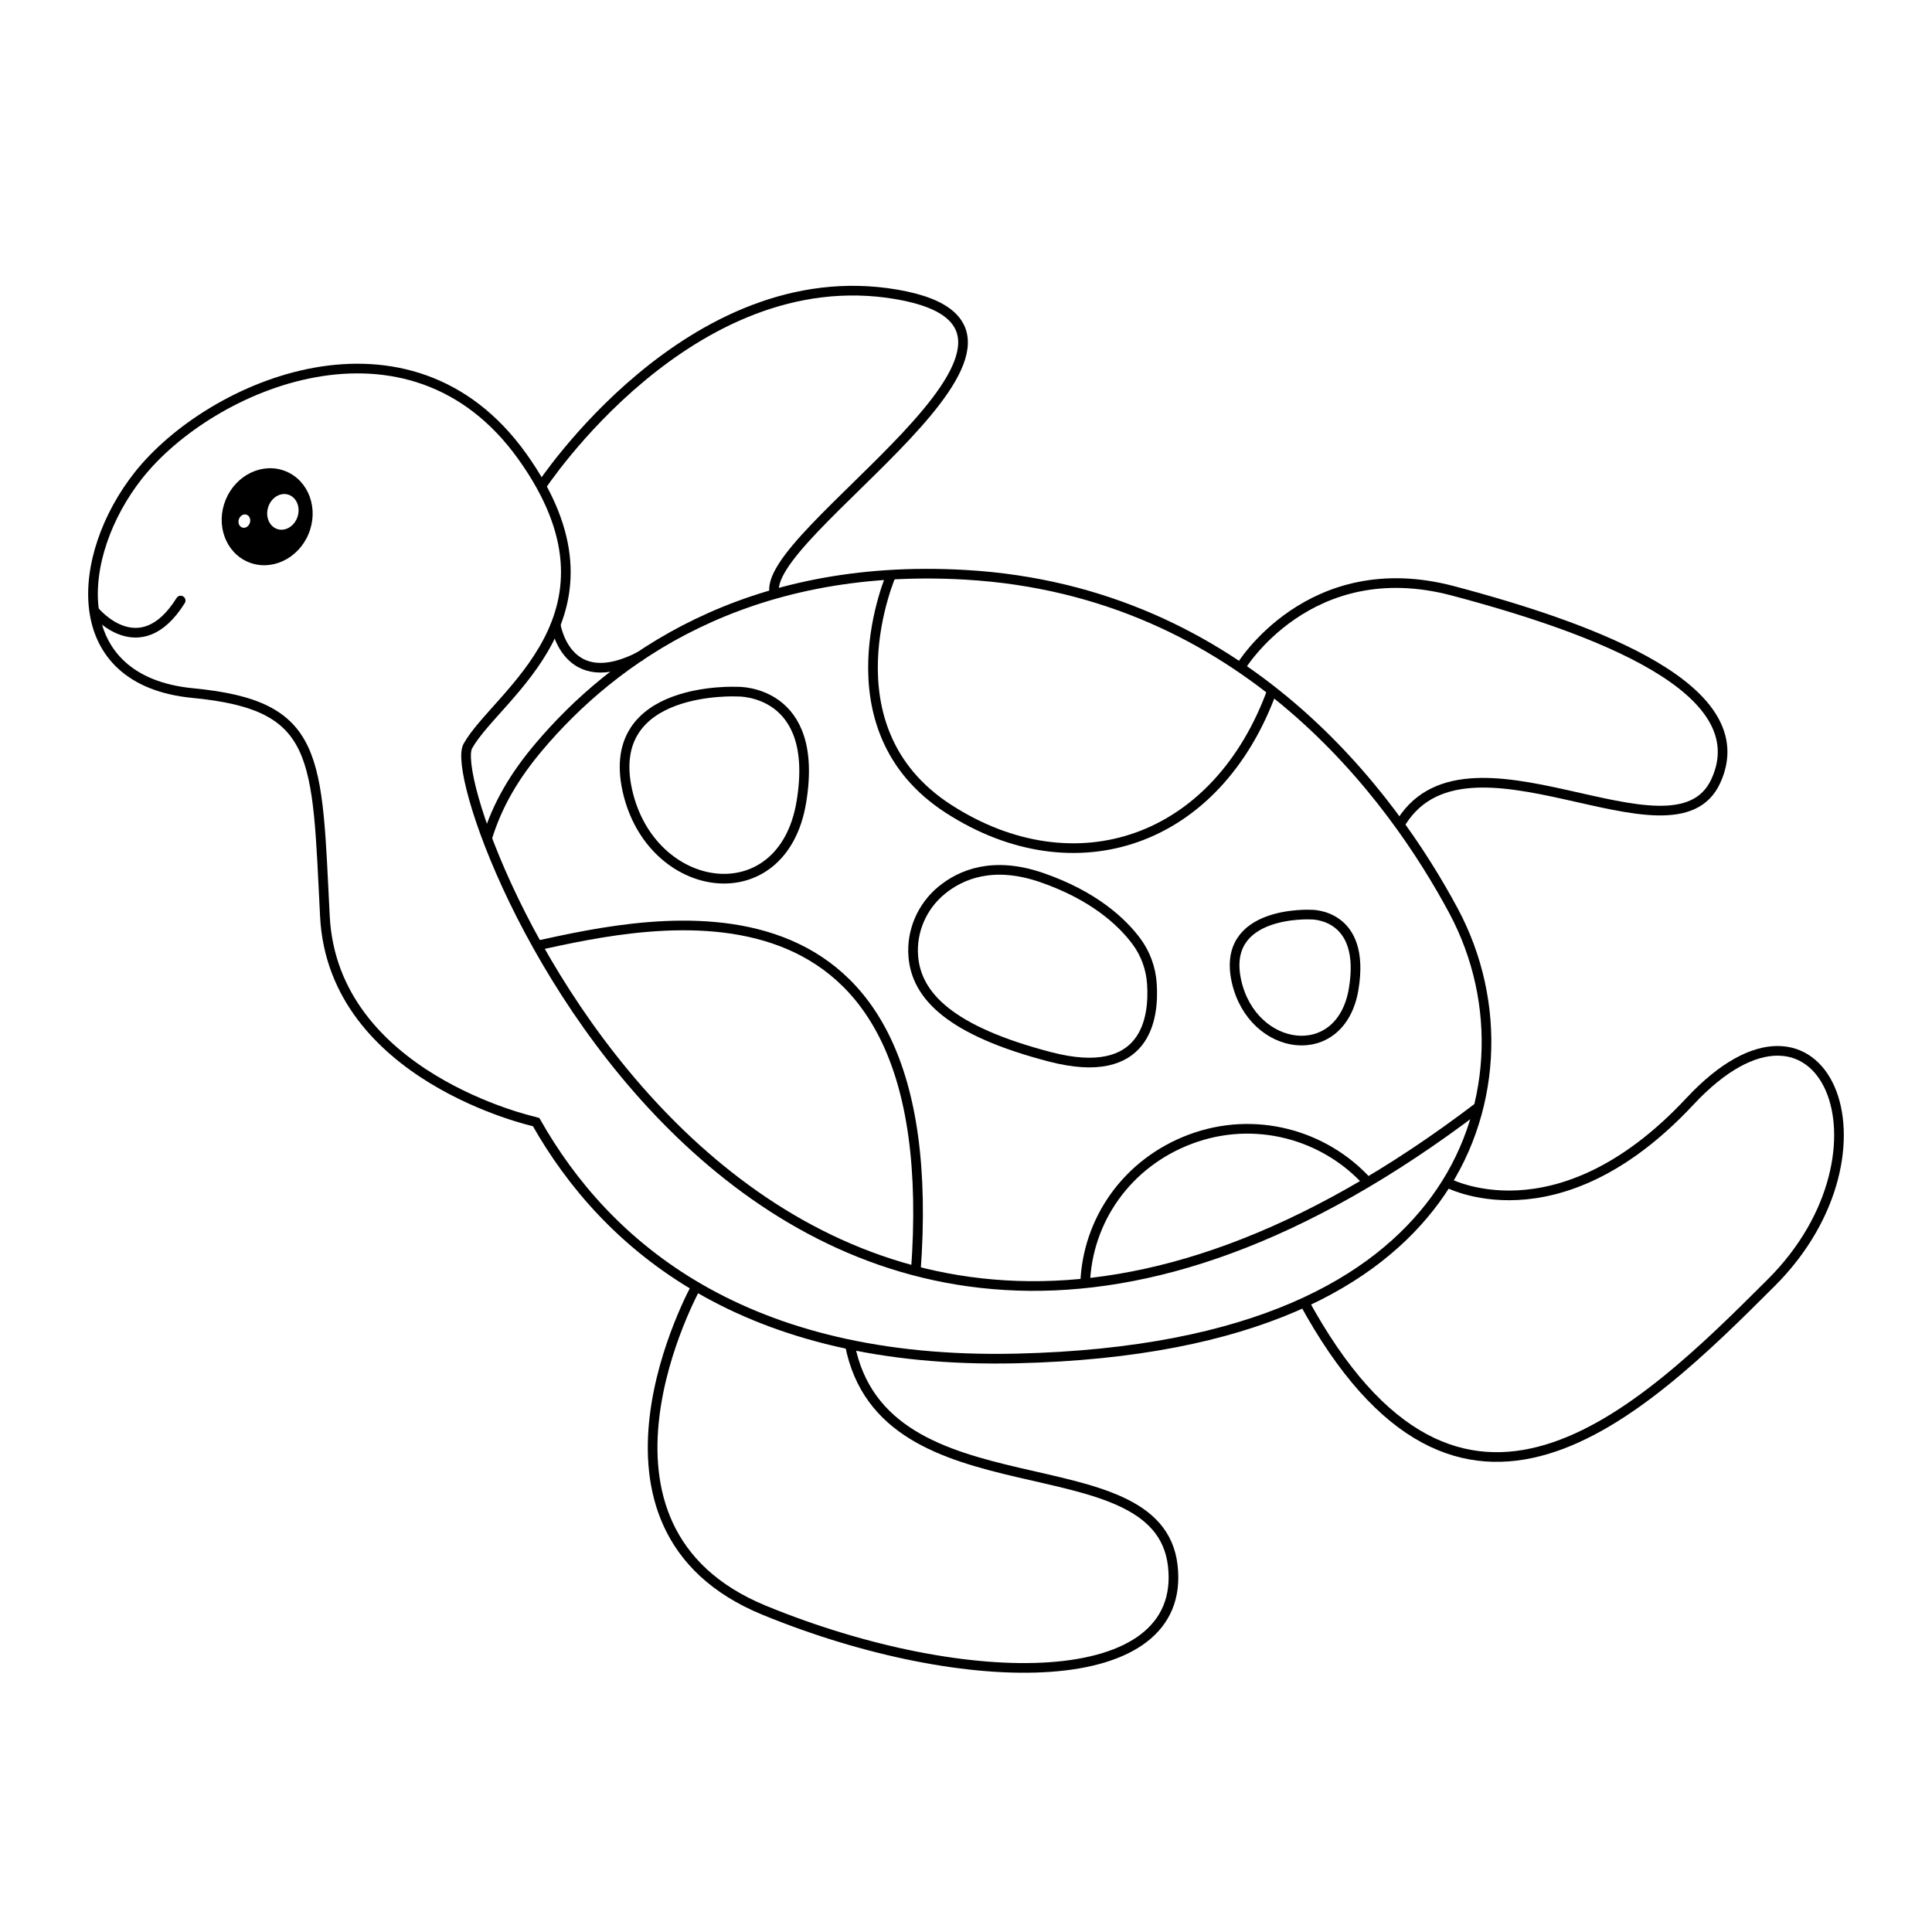 <?xml version="1.0" encoding="utf-8"?>
<!-- Generator: Adobe Illustrator 25.2.1, SVG Export Plug-In . SVG Version: 6.00 Build 0)  -->
<svg version="1.1" id="Layer_2" xmlns="http://www.w3.org/2000/svg" xmlns:xlink="http://www.w3.org/1999/xlink" x="0px" y="0px"
	 viewBox="0 0 1000 1000" style="enable-background:new 0 0 1000 1000;" xml:space="preserve">
<style type="text/css">
	.st0{fill:none;stroke:#000000;stroke-width:5;stroke-miterlimit:10;}
	.st1{fill:none;stroke:#000000;stroke-width:5;stroke-linecap:round;stroke-miterlimit:10;}
	.st2{fill:none;stroke:#000000;stroke-width:5;stroke-linejoin:bevel;stroke-miterlimit:10;}
</style>
<path class="st0" d="M251.94,434.48c5.47-18.16,14.62-33.26,27.21-48.13c37.68-44.5,106.31-95.44,220.6-88.83
	c144.66,8.37,221.44,115.89,252.52,173.81c25.56,47.63,22.62,106.01-9.35,149.6c-30.49,41.58-92.54,79.34-216.84,82.21
	c-140.97,3.26-212.39-58.39-248.58-122.34l-1.03-0.3c0,0-104.07-23.12-108.3-106.24c-4.23-83.13-2.11-109.17-68.33-115.51
	c-66.21-6.34-60.93-71.3-28.18-112.7c37.33-47.19,140.18-91.57,198.64-9.86s-13.38,123.27-28.18,150.04s155.69,466.32,523.2,186.72"
	/>
<path class="st1" d="M49.14,316.49c0,0,23.23,28.18,44.37-5.64"/>
<path class="st0" d="M279.76,252.24c0,0,77.19-118.19,184.26-99.87c108.07,18.49-73.64,125.07-62.92,155.47"/>
<path class="st0" d="M641.94,345.58c0,0,35.52-59.56,110.18-39.74s157.79,51.1,135.95,98.5c-21.84,47.4-130.54-36.59-164.04,23.37"
	/>
<path class="st0" d="M748.13,611.69c0,0,57.52,32.35,126.55-41.61s110.59,25.36,42.26,93.68s-161.17,158.9-242.25,9.57"/>
<path class="st0" d="M360.54,665.53c0,0-69.8,125.02,35.15,167.99s219.07,42.97,211.32-23.25
	c-7.75-66.21-149.77-23.95-167.16-114.46"/>
<path class="st0" d="M461.61,296.73c0,0-35.68,80.07,29.44,122s139.17,17.65,167.71-62.19"/>
<path class="st0" d="M277.26,489.59c60.11-13.07,213.19-49.34,196.7,169.13"/>
<path class="st0" d="M561.66,664.53c1.1-32.94,21.65-62.55,54.42-74.87c33.22-12.49,69.37-2.57,91.84,22.23"/>
<path class="st1" d="M381.91,358c0,0-69.37-3.65-57.2,51.12s80.32,64.5,90.06,6.09S381.91,358,381.91,358z"/>
<path class="st1" d="M678.52,473.4c0,0-46.73-2.46-38.53,34.43s54.11,43.45,60.66,4.1C707.21,472.58,678.52,473.4,678.52,473.4z"/>
<path class="st1" d="M472.7,494.77c-0.96-12.94,4.6-25.63,14.59-33.89c10-8.26,26.66-15.32,51.72-6.71
	c27.26,9.36,41.75,23.15,49.06,32.88c4.82,6.42,7.61,14.11,8.15,22.11c1.21,17.83-2.85,50.82-52.62,37.89
	C491.94,533.63,474.22,515.48,472.7,494.77z"/>
<path class="st2" d="M287.47,322.63c0,0,5.11,37.44,44.37,16.76"/>
<path d="M159.7,276.38c5.4-12.96,0.19-27.45-11.64-32.38c-11.83-4.93-25.79,1.58-31.19,14.54c-5.4,12.96-0.19,27.45,11.64,32.38
	C140.34,295.85,154.3,289.34,159.7,276.38z M125.43,273.07c-1.58-0.5-2.39-2.4-1.81-4.24c0.58-1.85,2.33-2.95,3.91-2.45
	c1.58,0.5,2.39,2.4,1.81,4.24C128.76,272.47,127.01,273.57,125.43,273.07z M143.63,273.87c-4.21-1.32-6.38-6.38-4.84-11.31
	c1.54-4.93,6.21-7.85,10.42-6.54c4.21,1.32,6.38,6.38,4.84,11.31C152.51,272.26,147.84,275.19,143.63,273.87z"/>
</svg>
